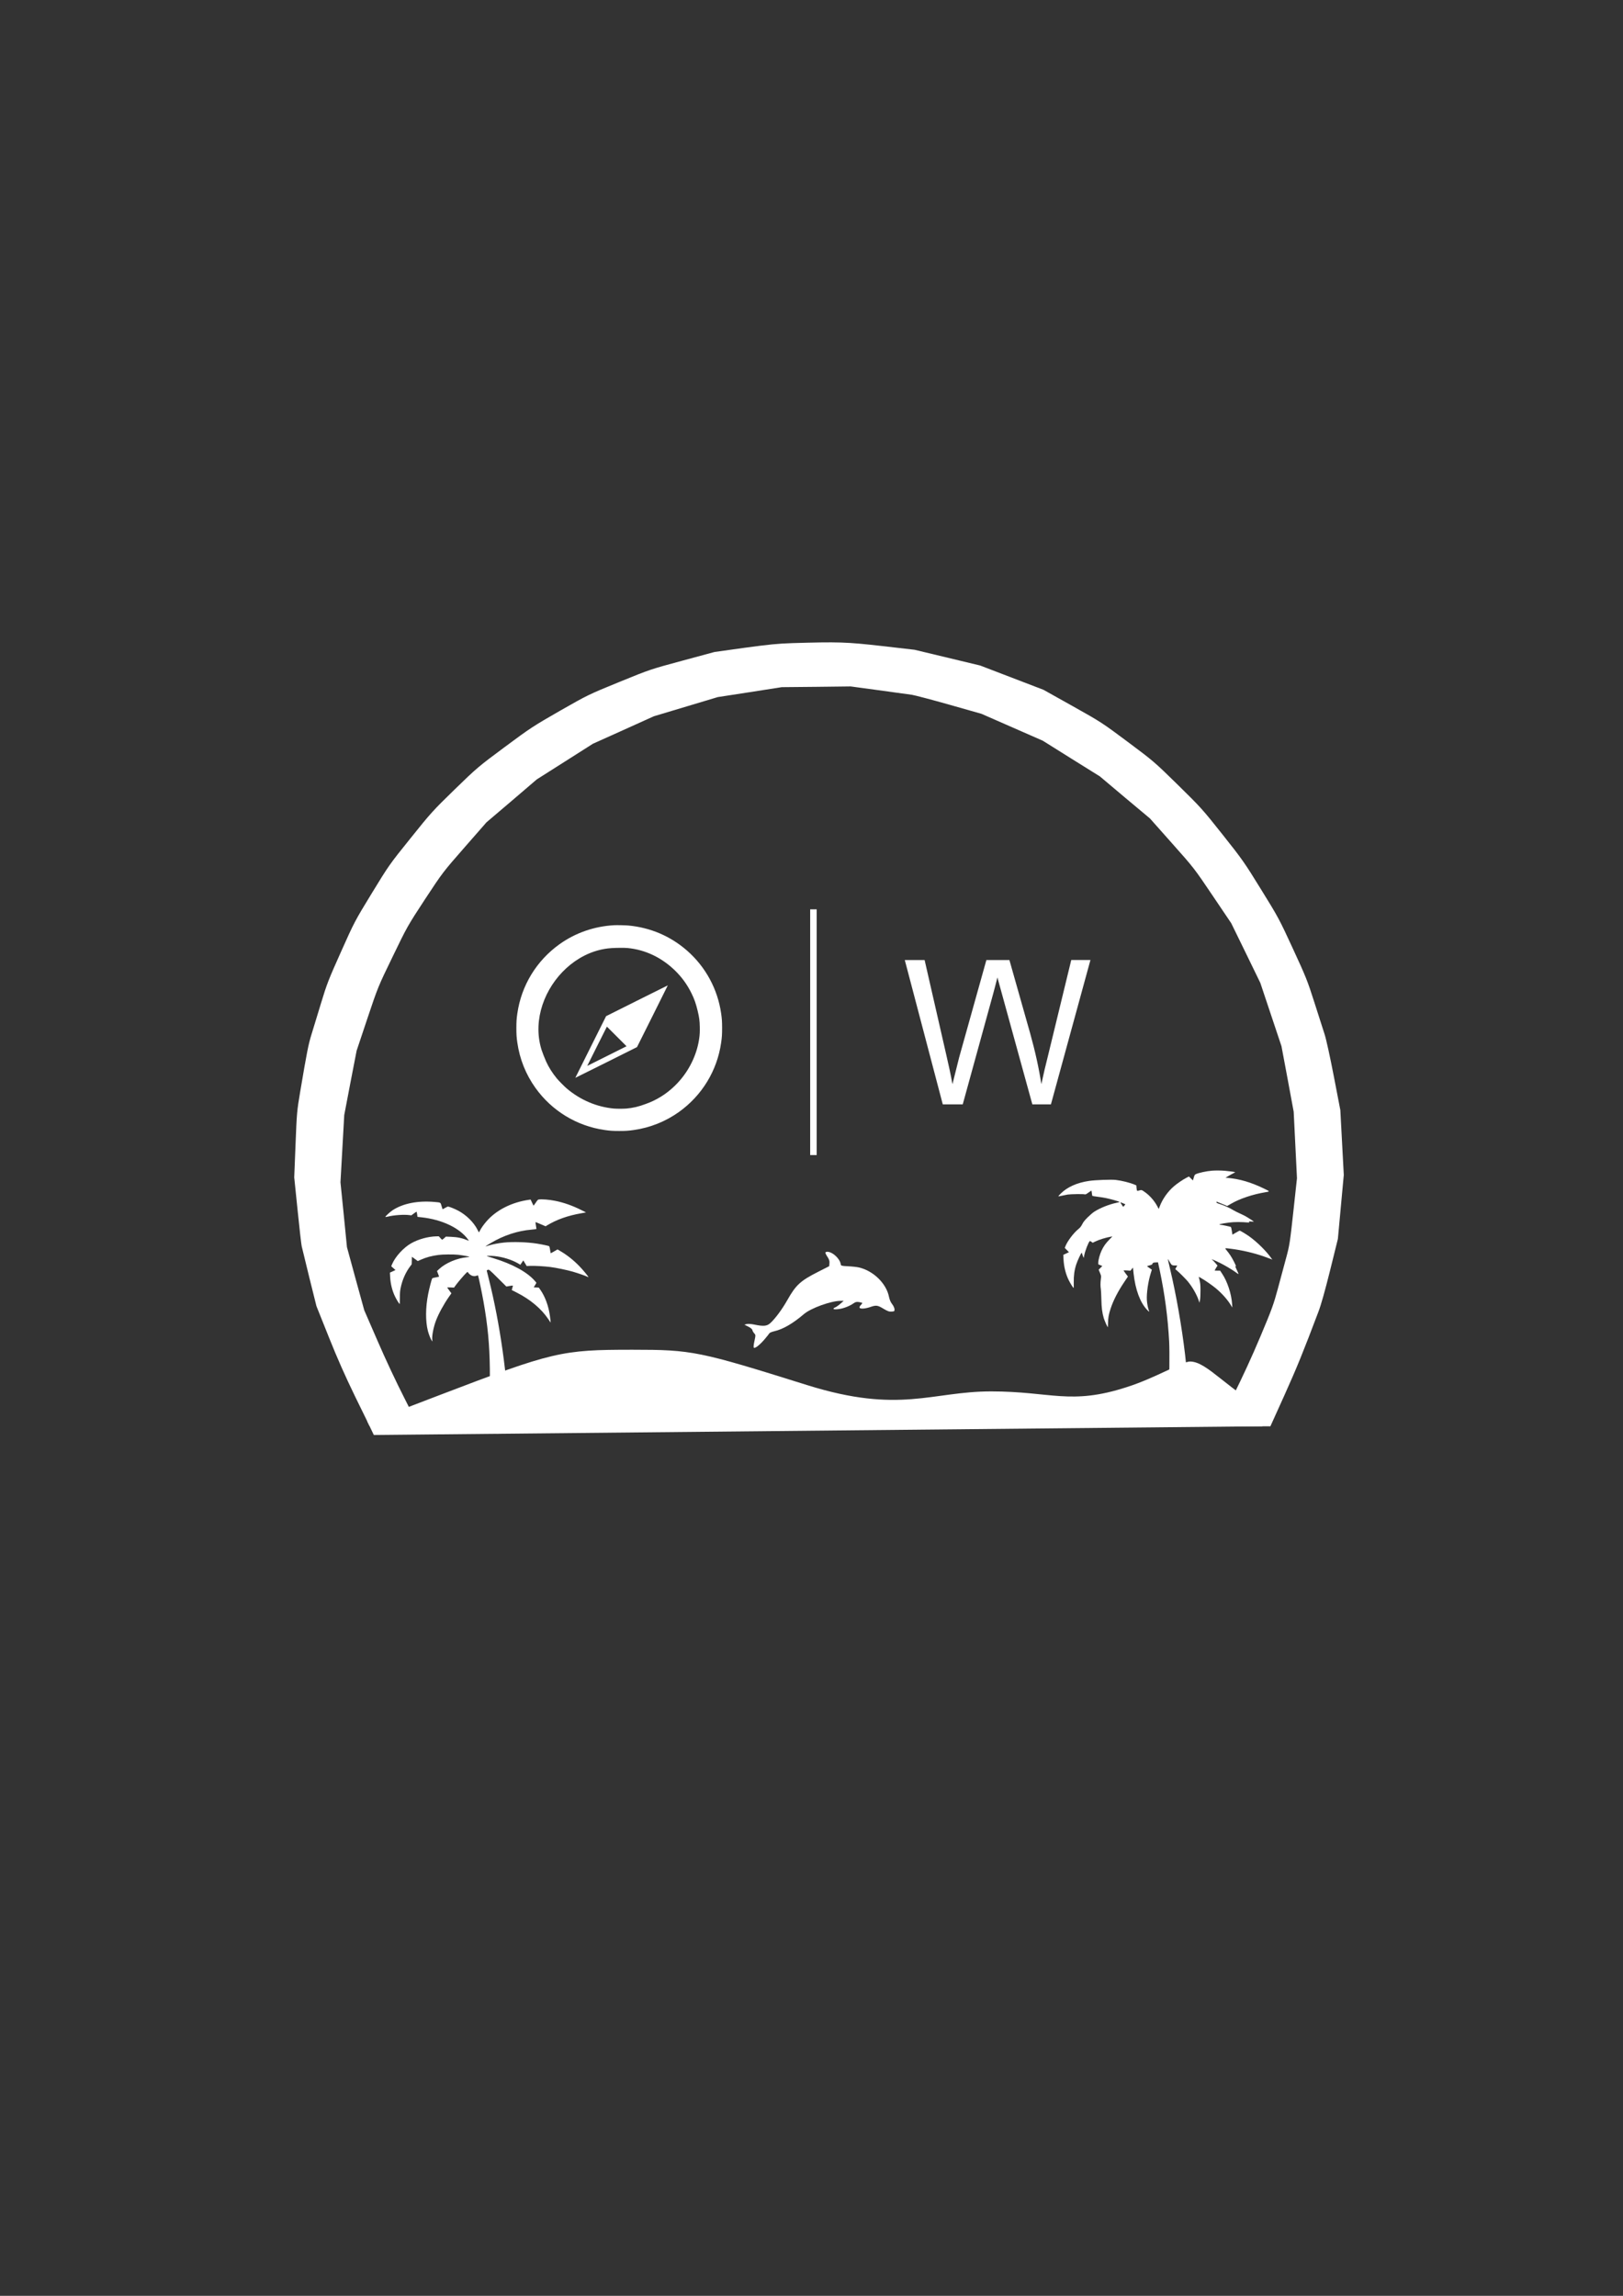<?xml version="1.0" encoding="UTF-8"?>
<!DOCTYPE svg PUBLIC "-//W3C//DTD SVG 1.1//EN" "http://www.w3.org/Graphics/SVG/1.1/DTD/svg11.dtd">
<!-- Creator: CorelDRAW 2021 (64-Bit) -->
<svg xmlns="http://www.w3.org/2000/svg" xml:space="preserve" width="210mm" height="297mm" version="1.1" style="shape-rendering:geometricPrecision; text-rendering:geometricPrecision; image-rendering:optimizeQuality; fill-rule:evenodd; clip-rule:evenodd"
viewBox="0 0 21000 29700"
 xmlns:xlink="http://www.w3.org/1999/xlink"
 xmlns:xodm="http://www.corel.com/coreldraw/odm/2003">
 <rect x="0" y="0" width="21000" height="29700" fill="#333333" stroke="none"/>
 <defs>
  <style type="text/css">
   <![CDATA[
    .str0 {stroke:white;stroke-width:20;stroke-miterlimit:22.926}
    .fil1 {fill:white}
    .fil0 {fill:white;fill-rule:nonzero}
   ]]>
  </style>
 </defs>
 <g id="Слой_x0020_1">
  <g id="_2587285892384">
   <g>
    <path class="fil0" d="M7948.88 11969.01c-258.74,13.74 -502.08,98.05 -708.57,245.42 -298.29,212.94 -494.58,534.96 -546.41,896.11 -10.2,70.57 -12.49,105.54 -12.49,189.43 0,83.88 2.29,118.85 12.49,189.42 30.18,211.28 109.49,409.44 233.13,582.84 212.12,297.66 534.97,494.37 895.91,546.2 70.57,10.2 105.54,12.49 189.42,12.49 83.89,0 118.86,-2.29 189.43,-12.49 211.07,-30.18 410.27,-109.91 582.63,-232.93 298.28,-212.94 494.58,-534.96 546.41,-896.11 10.2,-70.57 12.49,-105.54 12.49,-189.42 0,-83.89 -2.29,-118.86 -12.49,-189.43 -44.97,-314.31 -200.87,-601.98 -439.21,-811.18 -214.61,-188.17 -474.81,-299.75 -761.65,-326.39 -33.72,-3.12 -149.04,-5.62 -181.09,-3.96zm172.97 295.38c226.89,21.65 440.05,123.02 612.61,291.42 88.05,85.97 156.95,181.09 211.48,291.42 37.68,76.18 57.87,133.22 80.35,226.68 21.44,89.71 26.65,128.22 28.31,210.86 1.25,62.03 -0.41,95.75 -6.87,144.25 -25.81,191.51 -110.74,380.93 -240.42,536.01 -98.87,118.02 -221.27,213.36 -354.7,276.22 -37.05,17.49 -46.62,21.44 -99.91,41.22 -92.01,34.34 -160.28,50.37 -248.75,58.49 -35.8,3.33 -125.93,3.33 -161.32,0 -222.73,-20.82 -433.59,-110.74 -609.9,-259.99 -29.76,-25.19 -104.91,-101.37 -128.01,-129.47 -59.74,-73.27 -103.04,-141.76 -138.84,-219.61 -16.03,-34.97 -51.21,-125.1 -59.95,-154.03 -30.39,-100.34 -42.68,-198.59 -38.3,-303.91 16.02,-372.81 253.53,-738.33 592.2,-910.69 111.36,-56.62 230.85,-90.13 350.54,-97.83 72.85,-4.79 167.98,-5.21 211.48,-1.04l0 0z"/>
    <path class="fil0" d="M8241.13 12946.1l-398.83 199.41 -199 398.42c-109.7,218.98 -199.2,398.82 -199.2,399.45 0,0.83 179.63,-88.47 399.03,-198.17l399.25 -199.62 199.41 -398.83c109.7,-219.39 199.21,-399.03 198.79,-399.45 -0.42,-0.41 -180.06,89.09 -399.45,198.79l0 0zm-261.24 461.9l126.77 126.77 -254.16 127.18 -254.37 127.18 126.98 -253.95c69.94,-139.67 127.18,-253.95 127.6,-253.95 0.21,0 57.45,57.04 127.18,126.77z"/>
   </g>
   <polygon class="fil1 str0" points="10557.09,11773.78 10492.89,11773.78 10492.89,14932.56 10557.09,14932.56 "/>
   <path class="fil0" d="M12198.64 14286.92l-491.65 -1867.51 256.48 0 279.95 1224.58c30.43,128.24 57.38,255.61 80.42,381.67 49.12,-199.1 77.81,-313.86 86.07,-344.29l352.98 -1261.96 297.78 0 267.78 945.49c65.64,234.74 114.33,455.14 145.63,660.76 24.77,-117.81 56.51,-253 95.19,-405.58l291.7 -1200.67 248.21 0 -511.21 1867.51 -240.39 0 -391.68 -1422.8c-33.04,-119.11 -53.03,-192.14 -60.42,-219.09 -21.3,85.2 -40.43,158.23 -56.95,218.65l-391.67 1423.24 -258.22 0z"/>
   <path class="fil0" d="M10247.64 8319.93c-188.84,6.37 -293.86,16.98 -615.31,60.47l-387.22 54.11 -415.87 112.45c-415.86,112.45 -416.92,112.45 -816.87,275.83 -398.89,163.37 -402.07,164.43 -767.01,372.36 -349.03,200.51 -381.92,221.73 -716.1,469.97 -341.6,253.55 -357.51,267.34 -646.07,547.42 -281.13,273.7 -308.71,303.4 -571.81,632.28 -272.65,338.42 -281.13,351.15 -500.74,710.79 -219.6,359.63 -227.02,373.43 -398.88,758.52 -160.2,357.52 -183.54,416.93 -257.8,663.05 -45.61,148.52 -100.78,329.93 -123.06,403.14 -40.31,129.42 -59.41,224.9 -147.46,747.91 -41.37,244 -43.5,271.59 -59.41,678.96l-16.97 424.35 43.49 423.29c23.34,233.4 47.74,443.45 53.05,466.79 5.3,24.4 50.92,207.93 99.72,409.5l91.23 366 159.14 397.83c115.63,289.62 210.05,500.73 342.66,774.44l184.59 376.61 314.02 3.18c172.92,1.06 315.08,-1.06 315.08,-6.37 0,-4.24 -79.56,-163.37 -176.1,-353.27 -106.09,-207.93 -244.01,-500.73 -347.97,-741.55l-172.93 -397.83 -112.45 -408.44 -111.39 -408.43 -41.37 -419.05 -42.44 -419.04 24.4 -434.96 24.4 -434.96 79.57 -416.93 80.62 -415.86 137.92 -412.69c137.91,-411.62 138.97,-413.74 327.81,-803.08 186.71,-386.16 192.02,-396.77 417.98,-741.55 229.15,-347.97 230.21,-350.1 513.46,-673.66l283.26 -323.57 325.69 -276.89 324.63 -277.95 362.82 -230.21 363.88 -231.27 393.59 -177.17 394.64 -178.23 413.74 -124.12 413.74 -124.12 413.74 -63.66 413.75 -64.71 445.56 -4.24 445.57 -5.31 360.7 48.81c198.38,27.58 392.53,54.1 431.78,59.41 39.25,6.36 257.79,63.65 485.88,128.36l414.8 117.76 396.77 173.98 396.77 173.99 369.18 231.27 369.19 230.21 323.57 272.65 324.63 271.58 286.43 322.51c283.26,318.26 288.56,325.69 525.14,676.84l239.76 355.39 188.83 386.16 187.78 386.16 136.85 409.5 136.85 409.49 79.57 424.35 78.5 424.35 21.22 429.66 21.22 429.66 -46.68 429.65c-43.49,398.89 -49.86,442.38 -94.42,604.7 -25.46,96.54 -74.26,274.76 -107.15,397.83 -53.04,197.32 -78.5,268.4 -224.9,615.31 -109.27,259.91 -229.15,519.83 -354.34,771.25 -105.02,209 -189.89,381.92 -189.89,385.1 0,3.18 151.7,5.31 337.36,5.31l336.3 0 183.53 -406.32c162.31,-360.7 240.82,-554.84 437.08,-1073.61 35.01,-90.17 86.99,-277.95 152.76,-541.05l99.73 -403.13 38.19 -413.74 38.19 -413.74 -22.28 -419.05 -22.27 -419.04 -83.81 -434.96c-48.8,-252.49 -98.66,-481.64 -119.88,-546.36 -19.1,-61.53 -78.51,-247.18 -132.61,-413.74 -89.11,-280.07 -110.33,-332.05 -277.95,-694.87 -175.05,-379.79 -187.78,-404.19 -410.56,-763.83 -216.42,-351.15 -244,-390.4 -498.61,-710.79 -259.92,-327.81 -280.07,-350.09 -578.18,-642.89 -305.54,-299.17 -314.02,-306.59 -649.26,-556.96 -334.18,-249.31 -345.85,-256.73 -715.03,-463.6l-375.55 -210.06 -409.5 -157.01 -409.49 -157 -424.35 -101.85 -424.36 -101.85 -424.35 -48.8c-461.48,-51.98 -559.08,-55.16 -1161.66,-37.13l0 0.01z"/>
   <path class="fil0" d="M16491.81 18300.63c-604.06,-303.39 -862.54,-687.24 -1094.58,-687.24 -99.45,0 -450.85,215.02 -819.17,331.44 -729.29,236.36 -976.62,55.19 -1753.78,55.19 -769.81,0 -1179.66,293.55 -2376.73,-80.39 -1407,-440.97 -1491.71,-458.61 -2265.19,-458.61 -920.82,0 -1023.95,24.69 -2500.94,589.14 -500.93,190.5 -757.27,296.57 -889.87,324.8 -9.56,2.11 -30.86,7.44 -40.74,9.55l86.28 179.5 11493.74 -112.71 160.98 -150.67z"/>
   <path class="fil0" d="M6969.64 15517.65c-9.52,1.3 -17.3,9.95 -37.63,40.65 -14.27,21.19 -26.81,38.49 -28.11,38.49 -0.86,0 -9.94,-17.73 -19.89,-39.36l-18.59 -39.35 -19.46 3.03c-224.44,31.57 -424.23,132.76 -550.07,277.63 -37.19,42.38 -70.49,89.95 -86.06,121.52 -6.05,12.1 -11.68,22.05 -12.97,22.05 -1.3,0 -9.08,-13.84 -17.3,-31.14 -47.57,-96.86 -147.03,-195.03 -254.71,-251.25 -46.71,-24.21 -110.71,-49.73 -127.57,-51.03 -4.76,-0.43 -22.49,7.79 -38.92,17.73 -16,9.95 -30.27,17.3 -31.57,16.01 -1.3,-0.87 -7.35,-19.9 -13.84,-41.95 -13.41,-46.71 -8.65,-44.11 -86.49,-51.03 -218.38,-19.89 -412.12,18.16 -547.48,107.25 -31.57,20.75 -92.97,76.97 -92.97,85.19 0,3.02 10.81,1.73 31.57,-3.03 78.27,-19.89 207.57,-28.97 278.06,-19.89l26.38 3.46 33.3 -24.65c18.16,-13.41 34.16,-23.35 35.02,-22.49 1.3,0.87 4.33,16.44 6.92,34.17l4.76 32.43 50.16 5.62c267.69,28.54 499.05,139.25 606.73,291.04 9.08,12.54 9.51,13.4 1.29,10.37 -79.13,-32.43 -137.95,-45.4 -225.3,-48.86l-65.73 -2.6 -22.06 20.33c-12.54,10.81 -24.22,19.89 -25.95,19.89 -2.16,0 -12.54,-9.95 -23.35,-22.05l-20.32 -22.49 -33.3 0.86c-105.95,2.6 -228.76,36.33 -322.17,88.66 -99.03,55.35 -206.28,172.11 -247.79,269.41l-12.11 28.54 27.67 24.65 27.25 24.65 -35.9 16.86 -35.89 16.44 2.6 52.32c4.75,94.28 28.1,186.39 67.02,263.79 18.17,36.76 48.87,85.63 55.79,89.95 2.16,1.3 3.46,-34.16 3.46,-78.27 0,-66.6 1.73,-89.52 9.95,-129.3 21.19,-105.09 65.29,-204.55 126.7,-284.55l16.44 -22.06 1.29 -48.43 1.3 -48.43 38.05 27.67 38.06 27.68 41.95 -18.59c69.62,-30.71 136.22,-48.44 225.73,-60.55 53.63,-7.35 193.74,-8.65 254.28,-2.16 50.16,5.62 140.11,21.19 144.87,25.95 1.73,1.73 -10.81,4.32 -28.11,5.62 -130.6,11.68 -278.49,74.38 -362.39,153.08l-27.68 25.95 13.84 35.9c7.79,19.89 13.41,36.75 12.11,37.62 -0.86,0.86 -20.32,4.76 -43.24,8.65 -29.41,4.76 -43.25,9.08 -45.84,14.27 -7.35,13.4 -38.92,136.65 -51.46,201.09 -34.6,174.27 -35.46,352.44 -3.03,478.28 12.11,45.84 37.19,108.98 50.6,124.98l8.64 10.81 -3.02 -20.33c-6.49,-48.86 15.57,-165.62 48,-249.95 34.16,-90.38 101.19,-212.76 167.36,-307.47l32.43 -45.84 -27.25 -36.32c-15.13,-19.9 -27.67,-37.63 -27.67,-38.92 0,-1.3 19.89,-1.73 44.54,-0.87l44.11 2.16 27.24 -37.19c28.98,-39.35 111.14,-134.49 134.93,-156.11 11.24,-10.38 14.7,-11.68 16.43,-6.49 0.87,3.46 9.95,14.27 19.89,23.79 27.25,26.38 64.44,35.03 96.01,21.62 11.67,-4.76 15.56,-4.76 16.86,-0.87 9.95,31.14 49.73,222.28 68.76,329.53 56.65,316.55 79.57,562.18 83.46,878.73 3.46,299.25 -9.08,491.69 -48.86,737.75 -6.06,37.63 -10.38,69.19 -9.52,70.06 5.62,5.62 90.38,24.22 127.57,28.11 63.14,6.49 135.36,-3.46 176.01,-24.65l12.54 -6.49 -3.03 -67.46c-27.67,-645.21 -121.95,-1316.8 -266.82,-1897.14 -14.27,-57.08 -26.81,-106.81 -27.67,-110.27 -1.3,-4.33 2.59,-8.65 11.67,-12.11 18.17,-6.49 17.3,-7.35 140.98,115.46l100.76 99.9 41.08 -6.92c22.49,-3.89 41.95,-6.06 42.82,-5.19 1.29,0.87 -1.73,14.27 -6.49,29.41 -4.76,15.13 -7.78,28.11 -7.35,28.54 0.43,0 30.27,15.57 66.59,33.73 174.28,88.65 316.12,208.44 404.34,339.9 16.87,25.08 30.7,45.84 31.57,46.71 1.73,2.16 -2.16,-36.33 -9.08,-87.79 -17.3,-125.84 -61.84,-247.79 -122.82,-334.71l-21.62 -30.28 -32.43 -1.29 -32.43 -1.3 17.73 -29.41 17.29 -29.4 -16.86 -20.33c-97.3,-115.89 -292.33,-223.14 -543.59,-299.25 -40.21,-12.11 -76.54,-23.78 -80,-25.08 -11.24,-5.19 52.33,-5.62 97.73,-1.3 106.82,10.81 223.15,47.14 305.74,95.14l28.98 17.3 19.03 -28.11 19.02 -28.11 22.06 36.32 21.62 36.33 47.14 -2.16c53.62,-2.17 181.62,5.18 258.17,14.7 75.24,9.51 212.76,38.05 288.87,59.68 65.73,19.02 167.36,54.05 190.28,66.16 6.92,3.46 13.4,5.62 14.27,4.76 3.46,-3.89 -69.63,-92.55 -117.2,-141.41 -77.84,-80.44 -161.73,-146.17 -251.68,-198.49l-30.7 -18.17 -43.68 25.52c-23.78,14.27 -44.11,24.65 -45.41,22.92 -0.86,-1.73 -4.32,-21.19 -7.35,-43.68 -3.03,-22.49 -8.22,-42.81 -10.81,-45.84 -5.19,-5.19 -86.92,-22.49 -162.6,-34.6 -124.98,-19.46 -308.76,-25.08 -423.79,-12.97 -71.79,7.35 -152.66,23.35 -203.25,39.79 -20.76,6.92 -36.33,10.81 -35.47,9.08 0.87,-1.3 29.41,-19.46 63.57,-39.79 169.09,-101.19 350.72,-161.3 531.91,-176.44 52.33,-4.32 63.57,-6.48 63.57,-11.67 0,-3.89 -3.03,-24.22 -6.92,-45.41 -3.46,-20.76 -5.62,-38.92 -4.75,-39.78 0.86,-1.3 30.7,10.38 66.16,25.94l64.43 27.68 15.14 -9.51c128.44,-77.84 270.71,-128.44 449.74,-159.58l58.38 -10.38 -60.54 -30.27c-115.46,-57.94 -228.76,-97.73 -339.47,-119.78 -80,-16 -171.25,-22.92 -213.19,-16.87l0 0z"/>
   <path class="fil0" d="M15682.91 15144.56c-70.29,5.23 -180,28.98 -213.24,46.55 -10.45,5.22 -15.2,13.3 -23.75,43.22l-10.45 36.57 -26.12 -25.65 -26.12 -25.65 -31.82 16.63c-45.59,23.27 -120.63,74.56 -162.42,110.65 -79.32,68.39 -146.28,162.9 -182.85,258.84l-13.3 34.67 -17.1 -32.77c-37.04,-69.34 -92.13,-134.4 -153.4,-179.52 -48.44,-35.62 -52.72,-37.05 -80.74,-27.55 -16.14,5.23 -25.17,6.18 -28.49,2.85 -2.85,-2.85 -6.18,-19 -7.6,-36.57l-2.38 -31.82 -21.84 -9.5c-59.84,-25.64 -164.8,-51.77 -244.59,-61.26 -56.04,-6.65 -265.49,0.95 -344.8,12.82 -154.83,22.32 -283.53,79.79 -367.59,164.33 -18.05,18.04 -31.82,33.71 -30.4,34.67 1.42,1.42 20.42,-1.43 42.27,-6.65 21.85,-5.23 56.99,-11.88 77.89,-15.68 40.84,-6.17 200.89,-8.55 221.31,-2.85 9.98,2.85 18.05,-0.95 47.5,-22.32 19.47,-14.25 36.57,-26.12 37.99,-26.12 1.9,0 4.75,15.2 6.65,33.24 1.9,18.53 5.22,34.2 7.12,35.62 2.38,1.43 30.4,5.7 62.7,9.98 32.29,3.8 83.58,11.87 113.98,18.04 59.36,11.88 174.77,45.12 174.77,49.87 0,1.9 -18.52,6.65 -40.84,11.4 -94.04,19.47 -213.24,66.97 -286.86,114.93 -19.47,12.83 -57.94,45.6 -85.49,73.14 -39.42,39.42 -54.61,58.42 -69.81,88.34 -16.15,31.34 -26.12,43.22 -54.14,66.49 -61.27,50.82 -139.63,156.25 -163.85,219.42l-8.08 20.89 27.07 27.55 27.07 27.54 -36.56 17.58 -36.57 17.09 2.85 58.42c5.22,99.26 29.44,193.77 70.28,274.98 19,37.52 52.25,90.72 59.85,95.46 2.37,1.43 3.32,-31.82 2.37,-73.61 -1.42,-87.86 8.07,-157.68 32.3,-231.77 16.62,-51.76 65.06,-153.4 70.76,-150.07 2.38,1.42 5.23,8.54 6.65,15.67 1.42,7.6 6.17,21.85 10.92,32.29l8.08 19 6.65 -33.24c12.82,-63.64 56.51,-175.25 72.66,-185.22 2.37,-1.43 11.87,2.85 20.9,9.49l16.14 12.35 28.02 -13.77c49.87,-25.17 141.06,-53.67 208.02,-65.07l19 -3.32 -40.84 42.27c-47.5,48.44 -74.09,86.91 -100.21,142.48 -21.38,45.59 -41.8,120.63 -41.8,153.4l0 22.79 26.12 10.93 26.13 10.92 -23.28 23.75 -23.74 24.22 16.62 40.37c16.62,40.37 16.62,40.37 11.4,80.74 -6.17,50.34 -6.17,93.56 0,130.6 2.37,15.67 5.22,74.56 6.65,130.61 1.9,107.81 10.92,176.2 31.34,244.58 10.45,34.2 47.02,116.36 51.77,116.36 1.42,0 2.85,-25.17 3.32,-56.04 0.48,-63.16 9.03,-111.13 33.72,-185.22 34.67,-104.96 93.56,-220.37 175.25,-341.47l48.44 -72.19 -28.02 -37.05c-15.19,-20.42 -28.02,-38.94 -28.02,-40.84 0,-2.38 19.95,-2.85 44.17,-0.95l44.64 3.32 16.15 -20.42 16.15 -20.42 8.07 75.99c23.27,212.29 85.49,378.99 177.15,473.5 21.85,23.27 31.34,27.07 21.85,9.02 -9.98,-18.99 -24.23,-89.28 -27.07,-136.3 -5.7,-87.86 16.62,-242.69 50.34,-349.07 7.6,-24.7 14.25,-45.12 14.25,-45.6 0,0 -13.78,-9.97 -30.88,-21.37 -17.09,-11.4 -30.87,-21.85 -30.87,-23.27 0,-1.9 14.73,-6.65 32.77,-11.4 28.5,-7.6 33.72,-10.45 37.52,-21.85 4.28,-11.87 7.13,-12.82 37.05,-15.67 18.05,-1.42 33.24,-1.9 33.72,-1.42 0.47,0 10.45,47.49 22.79,104.48 65.07,310.13 104.49,605.54 121.59,918.04 7.12,135.83 3.32,520.05 -7.13,637.83 -9.02,105.43 -28.02,258.83 -42.74,345.75l-10.45 63.16 30.87 9.5c97.83,29.92 202.79,30.4 278.31,0.48l23.74 -9.5 -1.42 -56.05c-5.22,-204.69 -31.82,-538.56 -65.54,-823.52 -42.27,-357.62 -115.41,-775.56 -193.77,-1104.21 -16.62,-70.76 -29.92,-128.71 -28.97,-129.66 0.95,-0.95 11.87,16.63 24.22,38.47 25.17,44.17 28.02,46.07 76.94,46.07l20.42 0 -12.82 23.75 -12.82 23.27 16.14 13.3c31.35,25.17 119.68,113.51 146.76,146.28 59.36,72.18 113.98,167.65 140.1,244.11l10.45 31.34 6.65 -35.61c4.27,-22.33 6.17,-67.92 6.17,-121.11 0,-81.21 -2.38,-102.59 -19,-165.75l-3.32 -13.77 28.02 15.67c51.77,28.5 146.28,94.51 194.25,134.4 79.31,66.49 150.07,145.81 194.72,219.42l17.57 28.5 -2.85 -44.65c-8.55,-131.55 -60.32,-290.18 -129.18,-393.24l-26.12 -39.42 -35.62 0c-19.48,0 -35.15,-0.95 -35.15,-2.37 0,-0.95 8.55,-16.15 18.52,-32.77l19 -30.4 -30.4 -35.62c-17.09,-19.47 -34.19,-37.04 -38.46,-38.47 -4.28,-1.9 -7.13,-4.27 -5.7,-5.7 4.27,-3.79 96.41,38.47 161.47,74.57 61.27,33.72 134.41,79.79 166.7,104.96 10.93,8.55 17.57,11.87 17.57,7.6 0,-3.33 -10.44,-28.03 -23.74,-55.1 -12.82,-26.59 -21.37,-48.44 -19,-48.44 1.9,0 4.75,2.85 6.18,5.7 0.95,3.32 3.32,4.75 5.22,3.32 4.27,-4.27 -46.07,-104 -73.14,-143.9 -12.82,-19.47 -34.19,-48.44 -47.49,-64.11 -28.5,-34.2 -31.82,-32.77 56.04,-21.85 138.68,17.1 296.35,54.14 423.64,98.78 40.36,14.25 81.68,29.45 92.13,33.72l18.05 8.08 -10.92 -15.68c-65.07,-93.08 -182.85,-210.39 -287.81,-285.43 -34.67,-25.17 -116.36,-74.56 -123.01,-74.56 -2.85,0 -25.64,11.87 -49.86,26.12l-44.65 26.12 -7.59 -47.49c-3.8,-26.12 -9.5,-49.39 -11.88,-51.77 -4.75,-4.27 -122.53,-28.97 -139.15,-28.97 -5.7,0 -9.97,-1.9 -9.97,-3.8 0,-6.65 111.6,-24.69 179.52,-29.44 37.52,-2.38 87.86,-2.38 129.65,0 90.24,6.17 82.64,6.17 75.04,-3.33 -6.17,-7.12 -3.8,-7.6 28.02,-4.75 18.52,1.43 34.2,1.9 34.2,1.43 0,-2.85 -78.36,-53.67 -109.71,-70.77 -17.1,-9.5 -52.24,-26.59 -78.36,-38.47 -25.65,-11.39 -59.84,-28.49 -75.52,-37.99 -46.07,-28.5 -119.68,-62.22 -171.92,-78.84 -38.95,-12.35 -48.92,-17.1 -48.92,-24.22 0,-5.22 0.95,-9.02 1.9,-9.02 1.42,0 32.29,12.82 69.34,28.49l67.44 28.02 49.39 -28.49c113.98,-66.49 281.16,-122.53 448.81,-150.08 57.47,-9.5 58.42,-8.07 -31.35,-51.29 -159.57,-76.47 -304.9,-119.21 -453.08,-132.98l-35.14 -3.33 39.89 -23.27c21.85,-12.82 49.87,-28.49 62.22,-34.19 12.34,-5.7 22.32,-11.88 22.79,-13.3 0,-3.33 -67.91,-12.82 -132.98,-18.52 -47.97,-4.28 -120.63,-4.75 -166.22,-1.43l0 0zm-1150.75 422.22l29.45 12.82 -12.83 15.67c-7.12,9.03 -13.77,16.15 -15.2,16.15 -1.42,0 -6.64,-7.12 -12.34,-15.67 -5.23,-8.08 -13.78,-20.9 -18.05,-28.5 -10.92,-16.15 -8.07,-16.15 28.97,-0.47l0 0z"/>
   <path class="fil0" d="M10679.99 16202.67c-3.02,4.03 8.06,29.23 25.19,54.42 23.18,35.27 30.23,55.43 27.21,84.65l-3.02 38.3 -139.07 70.54c-234.81,118.92 -292.26,171.32 -405.12,371.87 -68.53,120.93 -159.23,241.86 -221.71,297.28 -42.33,36.28 -86.67,40.31 -201.56,16.13 -43.33,-9.07 -82.63,-11.09 -100.77,-7.06l-29.23 8.07 50.39 25.19c30.23,15.12 50.39,32.25 52.4,44.34 2.02,11.09 13.1,30.23 24.19,42.33 19.15,21.16 19.15,23.18 3.02,98.76 -10.08,46.35 -14.11,80.62 -8.06,86.67 14.11,14.1 75.58,-34.27 138.06,-106.83 30.24,-36.28 59.46,-71.55 63.49,-79.61 4.03,-7.05 33.26,-19.15 63.49,-26.2 111.86,-25.19 238.84,-98.76 382.95,-221.71 90.7,-77.6 350.71,-171.32 474.66,-171.32l40.31 0 -45.35 39.3c-25.19,22.18 -55.43,42.33 -66.51,46.36 -11.09,3.02 -20.16,11.09 -20.16,17.13 0,7.06 20.16,9.07 62.48,4.03 62.48,-6.04 146.13,-38.29 199.54,-76.59 23.18,-16.12 37.29,-19.14 69.54,-14.1 23.18,4.03 41.32,9.07 41.32,12.09 0,3.02 -9.07,16.12 -21.17,28.22 -12.09,12.09 -18.14,27.21 -14.1,33.25 10.07,17.13 74.57,12.1 136.04,-9.07 78.61,-27.21 95.74,-25.19 172.33,21.17 54.42,32.24 75.58,40.31 106.82,37.28 35.27,-3.02 38.3,-5.04 36.28,-32.25 -1.01,-16.12 -15.11,-45.34 -31.24,-65.5 -18.14,-22.17 -33.25,-58.45 -40.31,-94.73 -34.26,-172.33 -203.57,-336.59 -390,-378.92 -27.21,-6.05 -90.7,-13.1 -140.08,-15.12 -83.65,-4.03 -90.7,-6.04 -93.72,-26.2 -11.09,-72.56 -106.82,-161.24 -174.35,-161.24 -10.08,0 -21.16,4.03 -24.18,9.07l0 0z"/>
  </g>
 </g>
</svg>
